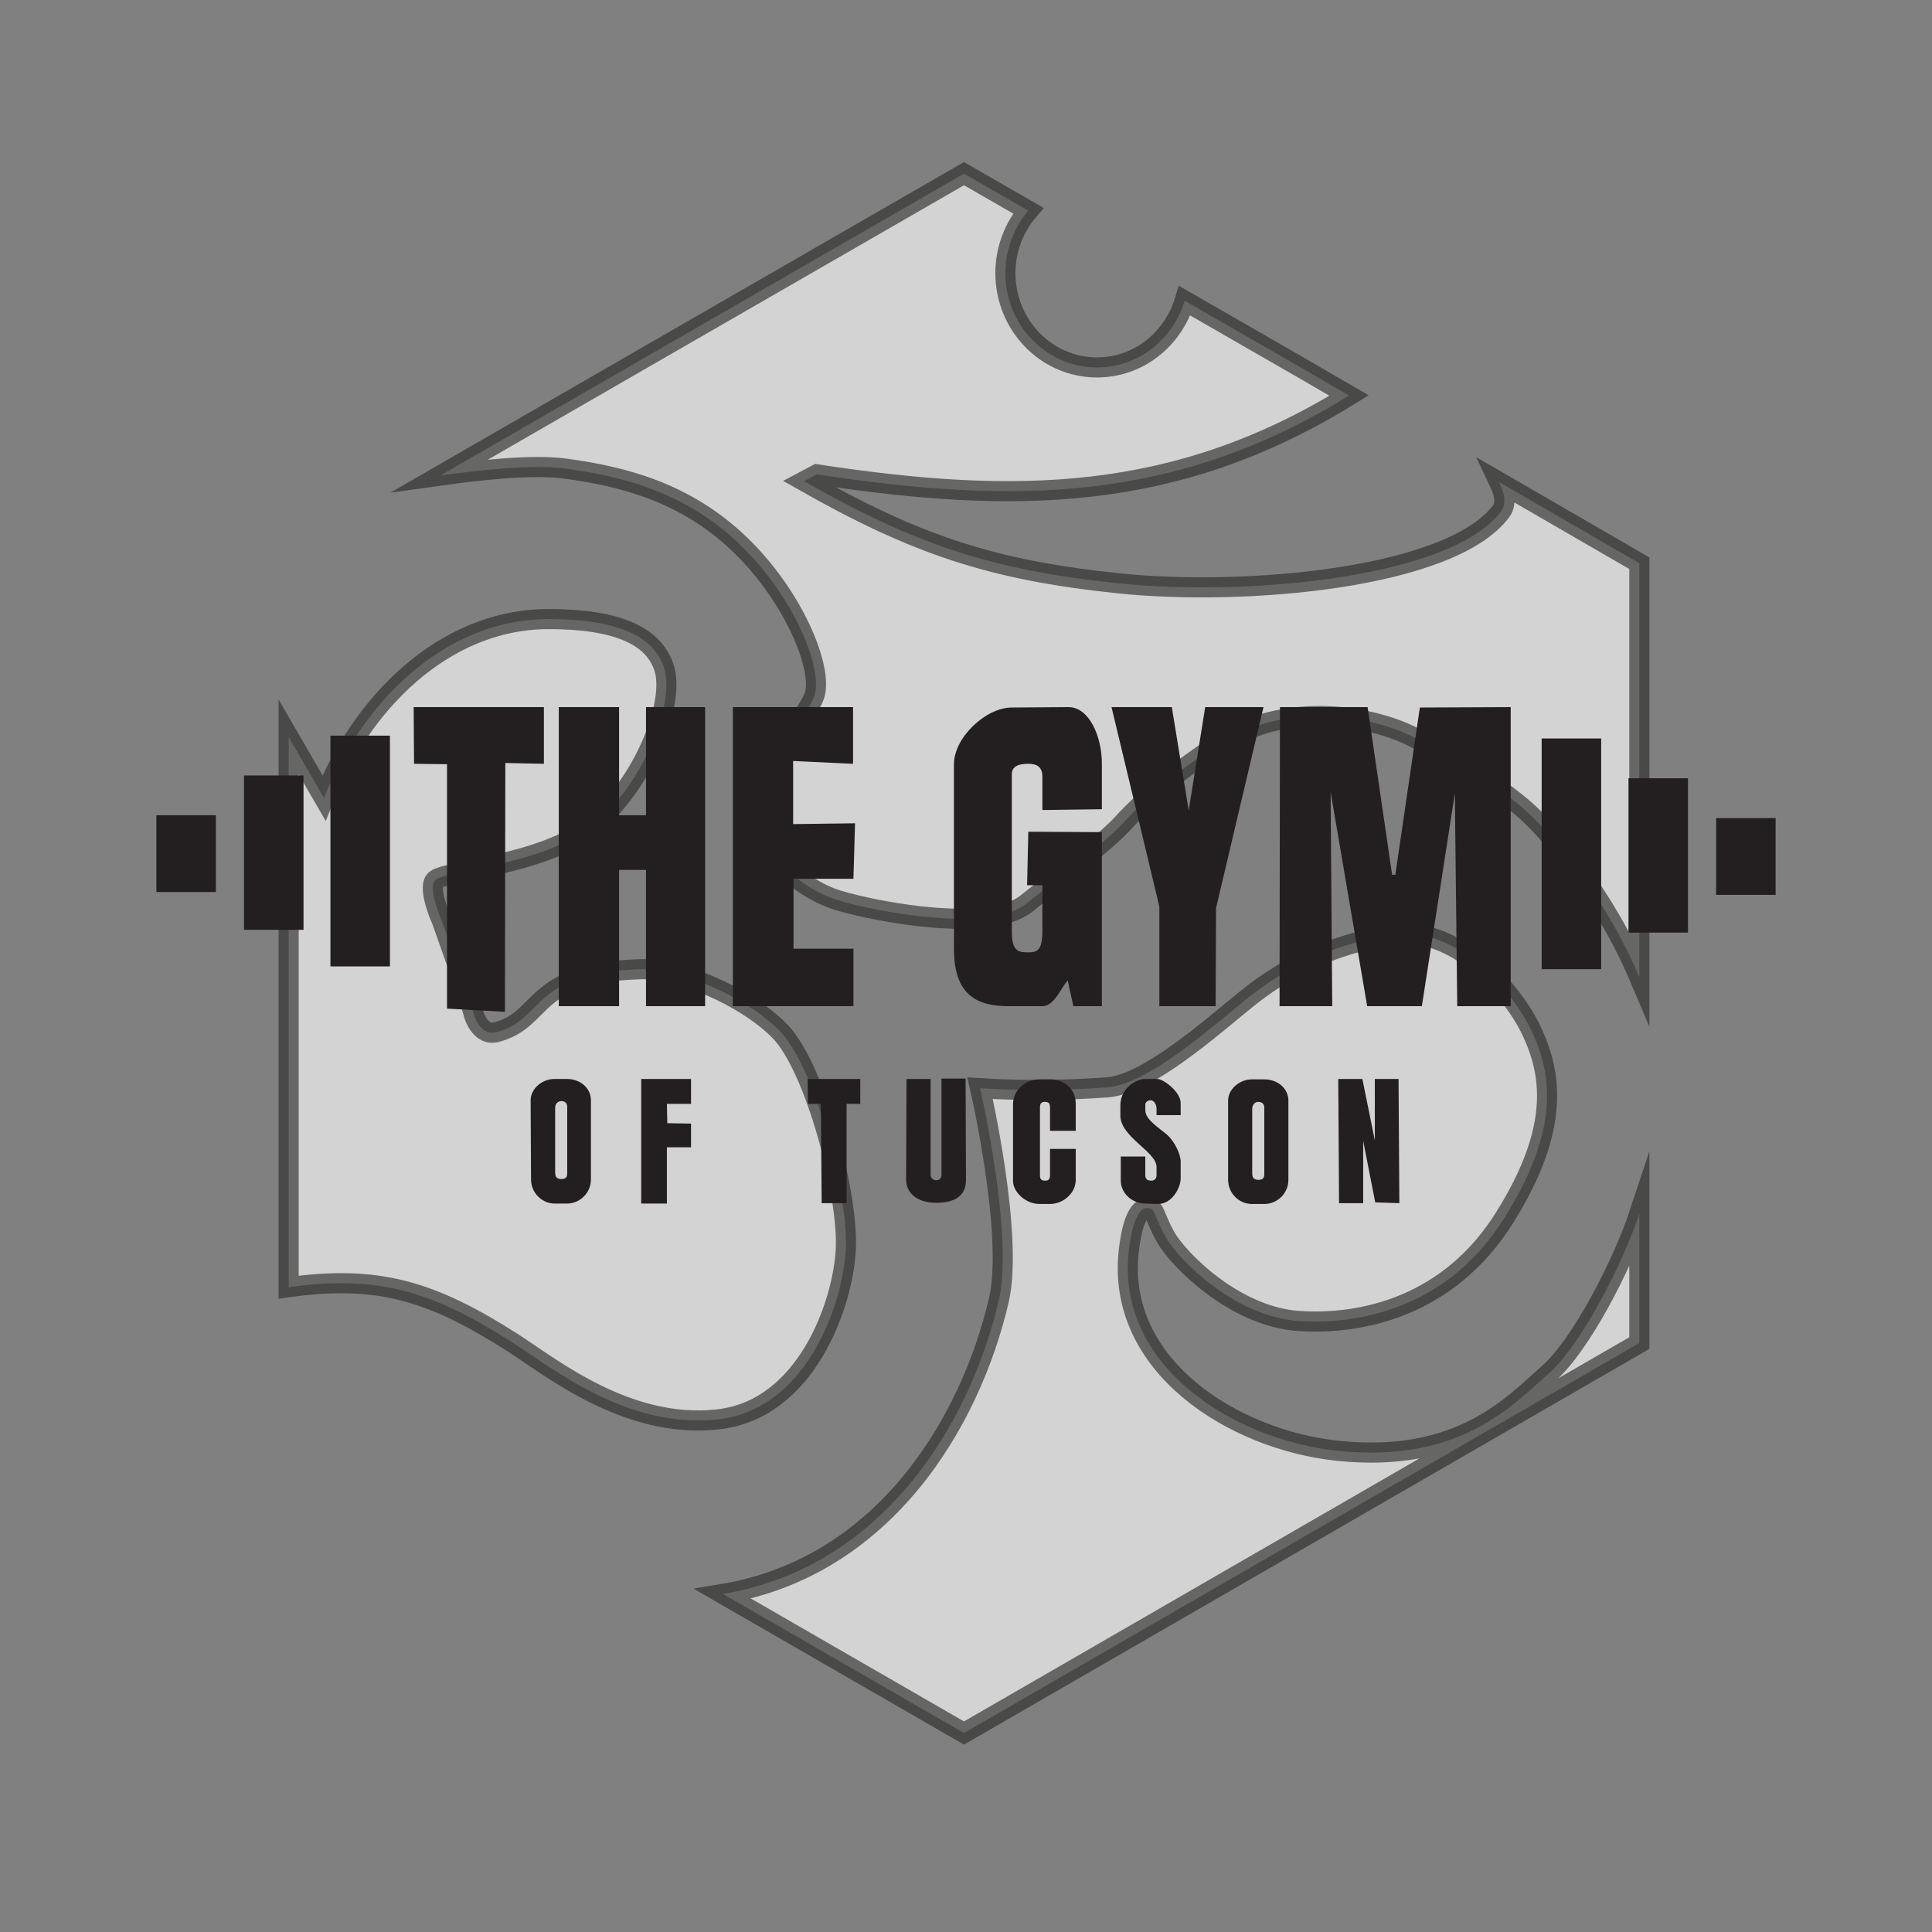 <?xml version="1.0" encoding="utf-8"?>
<!-- Generator: Adobe Illustrator 27.6.1, SVG Export Plug-In . SVG Version: 6.00 Build 0)  -->
<svg version="1.1" id="Layer_1" xmlns:xodm="http://www.corel.com/coreldraw/odm/2003"
	 xmlns="http://www.w3.org/2000/svg" xmlns:xlink="http://www.w3.org/1999/xlink" x="0px" y="0px" viewBox="0 0 480.6 480.6"
	 style="enable-background:new 0 0 480.6 480.6;" xml:space="preserve">
<rect x="0" y="0" width="480.6" height="480.6" fill="#808080" stroke="none"/>
<style type="text/css">
	.st0{opacity:0.65;fill-rule:evenodd;clip-rule:evenodd;fill:#FFFFFF;stroke:#2B2B29;stroke-width:5;stroke-miterlimit:10;}
	.st1{fill-rule:evenodd;clip-rule:evenodd;fill:#231F20;}
</style>
<g>
	<path id="Hex_x0020_figure" class="st0" d="M239.8,43.2l16,9.2c-3.5,4.1-5.7,9.6-5.7,15.5c0,13,10.2,23.5,22.8,23.5
		c10.3,0,18.9-7,21.8-16.6l29.2,16.8l11.7,6.8c-43.2,26.7-83.3,27.1-132.4,19.6l-3.2,1.7c27.7,15.7,46.5,22.1,78.2,25.4
		c31.5,3.3,82.7-1.2,95.2-17.9c1.7-2.2,0.4-5.4-0.5-7.3l34.9,20.2v97v6c-8.8-20.7-22.3-36.4-29.1-42.2c-9-7.6-24.4-16.5-29.6-18.7
		s-17.9-6.2-32.8-2.7s-32.8,20.6-36.9,25.2c-4.1,4.6-14.9,12.7-24.1,20.1c-9.2,7.3-36.6,2.2-46.7-0.8c-10-3-20.6-13.3-22-21.2
		s13.8-23.3,16-29.8s-5-24.6-18.7-37.7s-29.4-16.8-43-18.7c-8.4-1.2-22.1,0.4-31.4,1.7l46.3-26.7L239.8,43.2L239.8,43.2L239.8,43.2z
		 M407.8,301.9v32.2l-84,48.5l-84,48.5l-60-34.6c39.8-6.6,61.5-42.2,68.7-73.2c3.7-16.2-4.7-52.6-4.7-52.6
		c11.4,0.7,21.2,0.5,31.5-0.2c10.2-0.7,26.1-15,34.8-22c8.7-7.1,20.6-13.6,36.4-16c15.7-2.4,30.1,14.2,34.7,24.4
		c4.7,10.2,7,23.7-6.8,45.8c-13.7,22.1-35.4,27-51.4,25.9c-15.9-1.1-29.9-15.3-33-20.8s-2.5-7.3-4.6-7.3s-3.8,3.5-4.6,10.6
		c-3.3,28.7,26.1,47.1,52,49.8c30.6,3.2,43.7-11.6,52.4-19.2C393.2,334.7,403.6,314.6,407.8,301.9L407.8,301.9L407.8,301.9z
		 M71.8,320.2v-83v-53.9l8.8,15.2c9-22.9,29.4-44.5,55.9-44.5c16.5,0,26.3,3.9,28.8,12.5s-5.1,28.3-17.7,38.7
		c-12.6,10.3-37.8,11.3-39.5,13.9c-1.6,2.4,1.8,9.9,1.8,9.9s7.1,19.9,7.7,22.4c0.5,2.4,2.4,6.2,5.7,5.4c12.4-3.1,8.4-14.9,36.1-15.7
		c9.2-0.3,25.6,6.4,34.5,15.3c8.9,9,17.2,40.8,16.5,54.4s-9.8,40-32,42.3c-22.3,2.4-41.1-12.8-50.7-19
		C107.4,321.1,94,317.1,71.8,320.2L71.8,320.2L71.8,320.2z"/>
	<path class="st1" d="M102.9,175.9h32.4V190l-9.6-0.2l-0.1,61.9l-14.4-0.8v-60.8L103,190L102.9,175.9L102.9,175.9z M138.1,275.4
		v16.3c0,0.6,0.1,1.6,1.5,1.6s1.5-0.7,1.5-1.6v-16.5c0-0.3-0.2-1.3-1.5-1.3C138.3,274,138.1,275.2,138.1,275.4L138.1,275.4
		L138.1,275.4z M132,273.7c0-2.9,2.9-5.3,5.9-5.3h3.1c3.4,0,6,2.3,6,5.3v19.7c0,3.3-2.7,6-6,6h-3c-3.2,0-5.9-2.7-5.9-6L132,273.7
		L132,273.7z M159.5,268.4h12.4v6.2h-6l0.1,4.8l5.9,0.1v5.9h-6v14h-6.4V268.4L159.5,268.4L159.5,268.4z M293.7,274.4v3h-6v-1.5
		c0-1.3-0.7-2.2-1.5-2.2c-0.6,0-1.3,0.4-1.3,1.1v1.2c0,2,1.5,3.2,5.2,6.1c2,1.6,3.6,5,3.6,6.8v4.2c0,2.3-2.1,6.5-5.8,6.4l-3-0.1
		c-3.8-0.1-6.1-3-6.1-5.7v-6h6.1v4.6c0,1,0.5,1.4,1.5,1.4s1.3-0.8,1.3-1.3v-2.1c0-3.8-8.9-7.4-9-12.7V275c0-4.7,4.4-6.6,6.1-6.6h3.1
		C289.4,268.4,293.7,271.6,293.7,274.4L293.7,274.4L293.7,274.4z M332.9,268.4h6l3.1,15.3v-15.3h5.9l0.2,30.9l-6-0.2l-3-15.3v15.5
		h-6L332.9,268.4L332.9,268.4z M200.9,268.4H214v6.2h-3.4v24.7h-6.2l-0.2-24.7H201L200.9,268.4L200.9,268.4z M225.5,268.4h6v23.8
		c0,0.8,0.6,1.4,1.4,1.4c0.9,0,1.3-0.6,1.3-1.5v-23.8h6l0.1,25.2c0,4-2.8,5.7-7.4,5.7c-5.3,0-7.5-2.9-7.5-5.7L225.5,268.4
		L225.5,268.4L225.5,268.4z M267.6,274.6v6.7h-6.4v-5.8c0-0.5-0.1-0.9-0.3-1.1c-0.2-0.2-0.5-0.3-1-0.3c-0.4,0-0.7,0.1-0.9,0.3
		c-0.2,0.2-0.3,0.6-0.3,1.1v16.9c0,0.5,0.1,0.8,0.3,1c0.2,0.2,0.5,0.3,1,0.3c0.4,0,0.8-0.1,0.9-0.3c0.2-0.2,0.3-0.5,0.3-1v-6.6h6.4
		v7.7c0,3.3-3.1,6-6.4,6h-2.6c-3.6,0-6.6-3.1-6.6-5.7v-19.1c0-3.5,3-6.2,6.6-6.2h2.6C263.8,268.4,267.6,270.2,267.6,274.6
		L267.6,274.6L267.6,274.6z M82.2,183H97v57.4H82.2V183z M60.7,192.9h14.8v38.4H60.7C60.7,231.3,60.7,192.9,60.7,192.9z M38.9,202.8
		h14.8v19.1H38.9V202.8z M398.3,183.7h-14.8v57.4h14.8V183.7z M419.9,193.6h-14.8V232h14.8V193.6z M441.7,203.5h-14.8v19.1h14.8
		V203.5z M311.5,275.6v16.3c0,0.6,0.1,1.6,1.5,1.6s1.5-0.7,1.5-1.6v-16.5c0-0.3-0.2-1.3-1.5-1.3
		C311.8,274.1,311.5,275.4,311.5,275.6L311.5,275.6L311.5,275.6z M305.5,273.8c0-2.9,2.9-5.3,5.9-5.3h3.1c3.4,0,6,2.3,6,5.3v19.7
		c0,3.3-2.7,6-6,6h-3.1c-3.2,0-5.9-2.7-5.9-6V273.8L305.5,273.8L305.5,273.8z M139,175.9h15v26.9h6.7v-26.9h14.7v74.4h-14.7v-33.9
		H154v33.9h-15C139,250.3,139,175.9,139,175.9z M182.2,175.9h30V190l-14.9-0.7V205l15.4-0.2l-0.4,13.8h-14.9V236h14.9v14.3h-30
		v-74.4H182.2L182.2,175.9z M265.8,175.9c5.1,0,8.3,7.2,8.3,14.1v11.3l-14.8,0.2v-8.3c0-2.7-1.7-3.2-3.5-3.2s-4.1,0.3-4.1,2.6v39.2
		c0,5.1,1.9,5.1,4.1,5.1s3.5-0.4,3.5-5.4v-11.3h-3.8l0.3-13.3l18.3,0.1v43.3H267l-1.4-6.4c-1.7,1.8-3.3,6.4-6.3,6.4
		c-2.9,0-3.5,0-8.3,0c-7.6,0-13.7-2.4-13.7-14.3v-45.9c0-6.6,7.9-14.1,14.4-14.1 M276.5,175.9h15l4.2,25.7l4.1-25.7h14.5l-11.8,50
		l-0.1,24.4h-14v-24.8L276.5,175.9L276.5,175.9L276.5,175.9z M318.4,175.9h21.8l6.1,41.7h0.8l6.1-41.6l22.6-0.1v74.4h-13.3
		l-0.6-52.9l-8.2,52.9h-13.6L331,197l0.4,53.3h-13.1L318.4,175.9L318.4,175.9L318.4,175.9z"/>
</g>
</svg>
